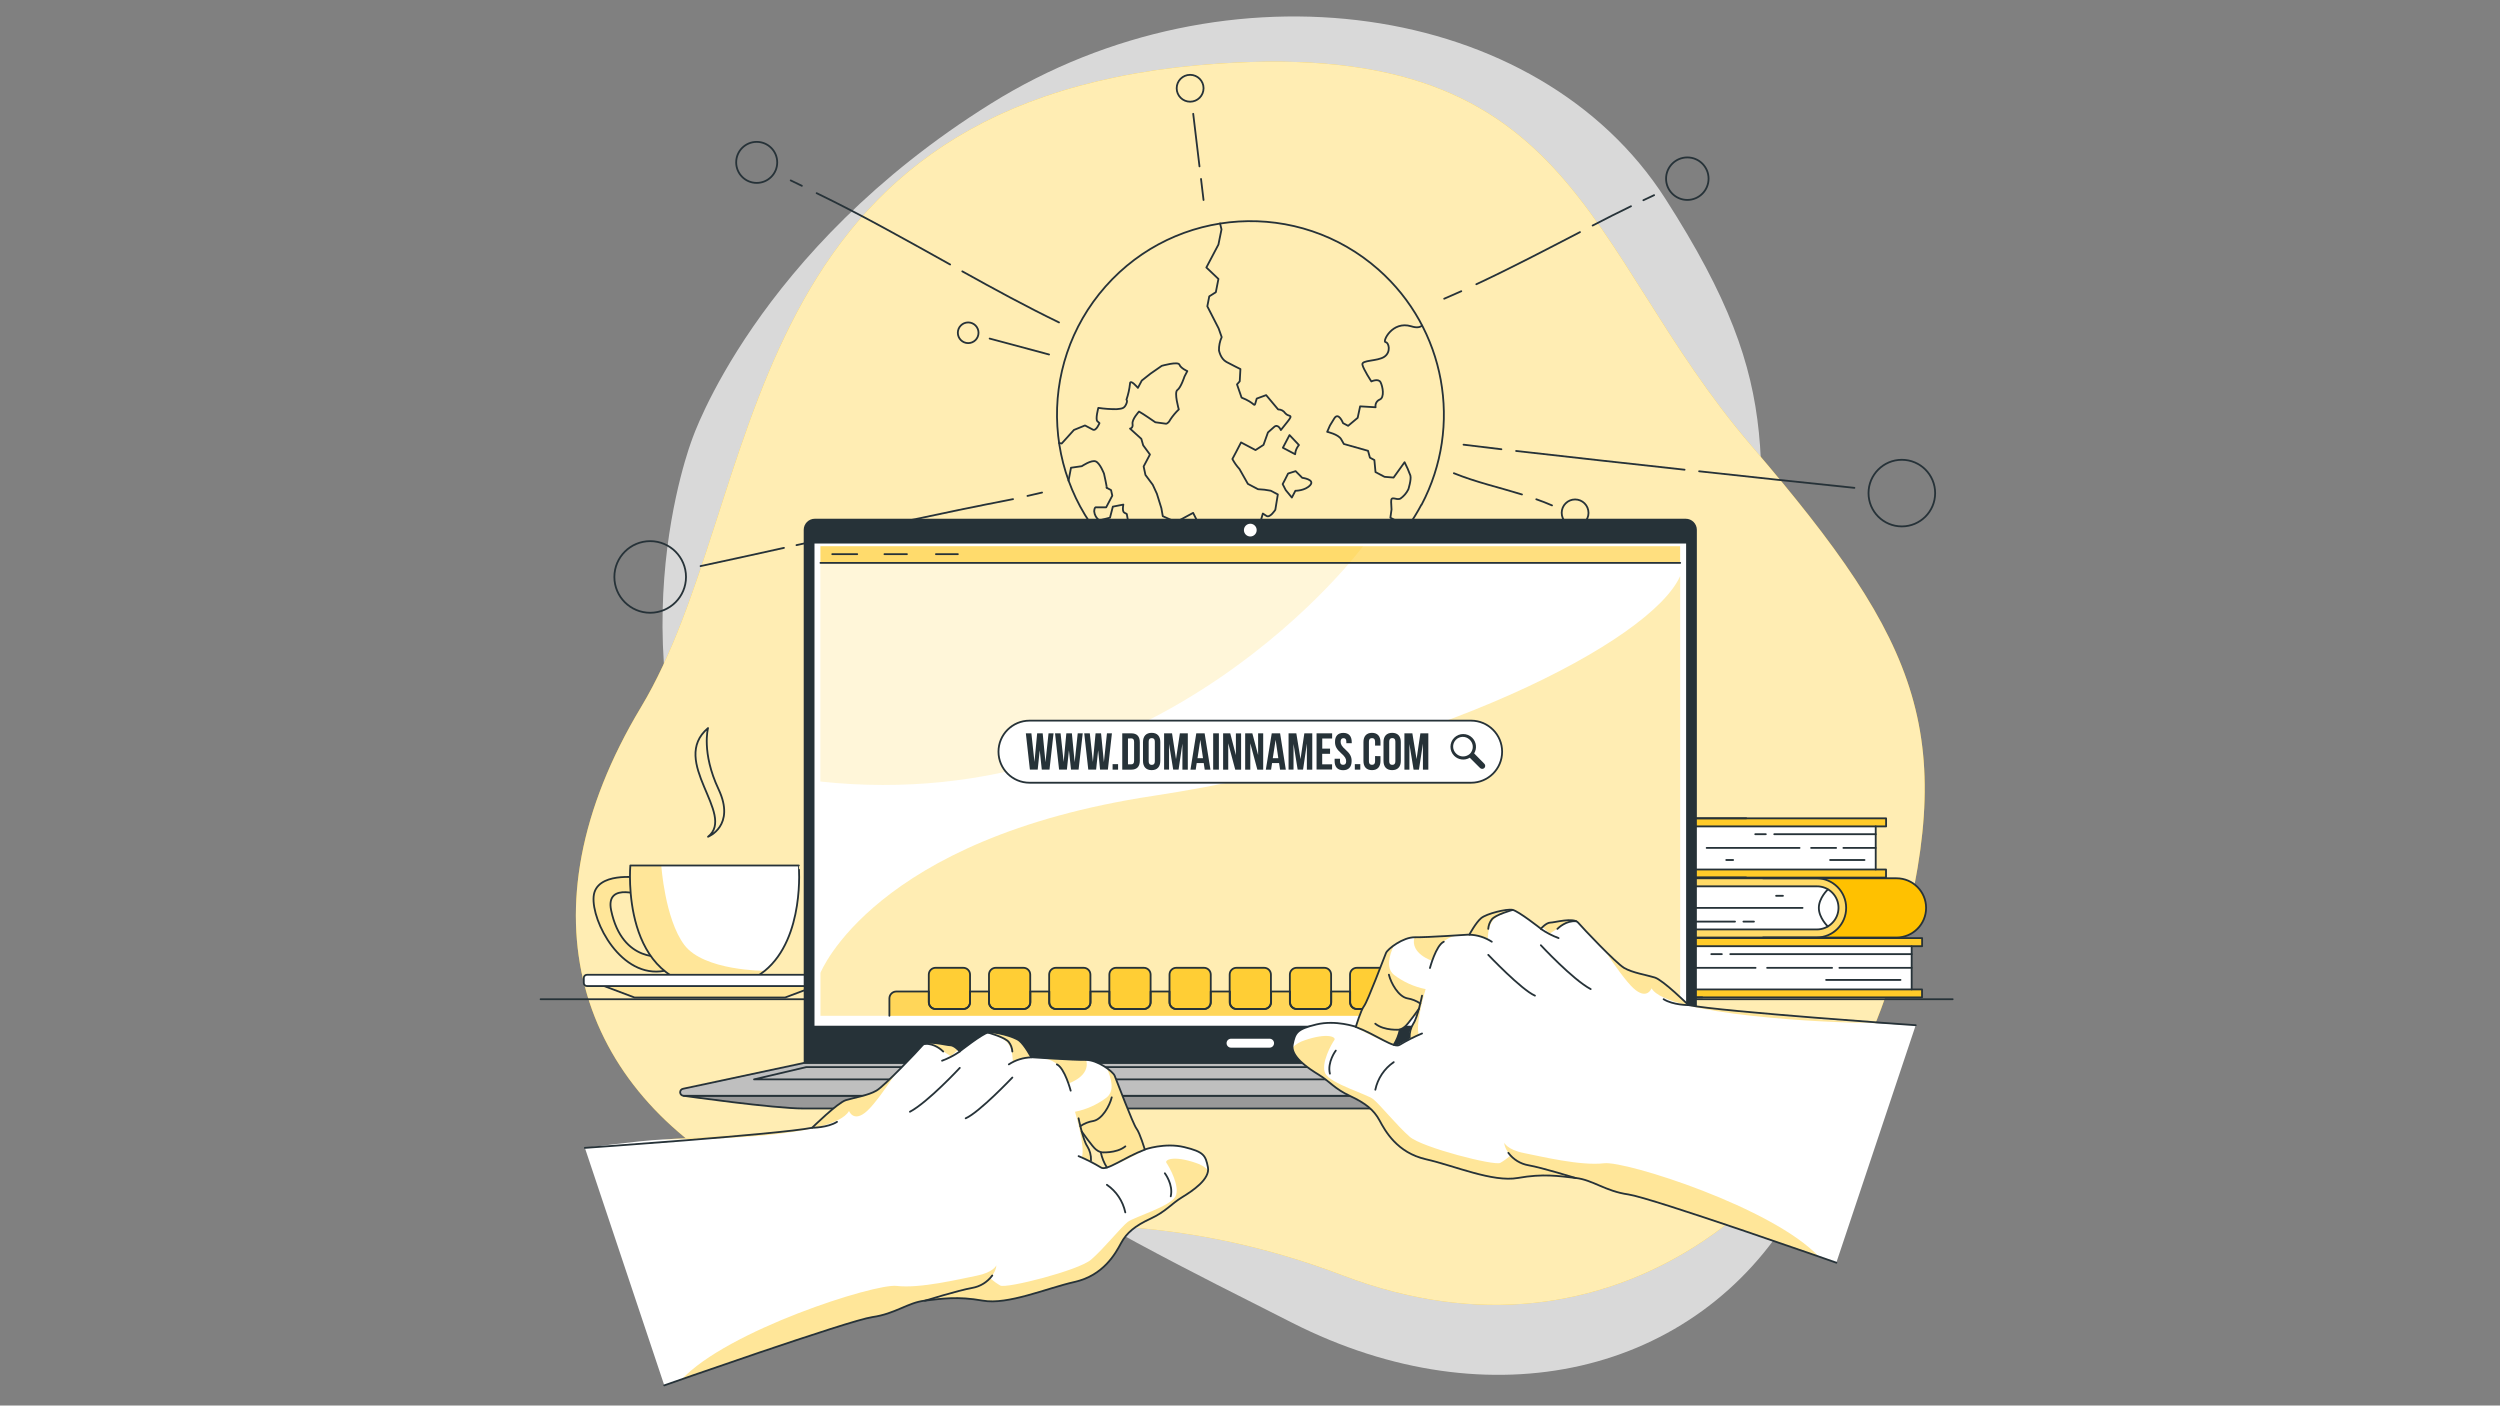 <?xml version="1.0" encoding="utf-8"?>
<!-- Generator: Adobe Illustrator 23.1.0, SVG Export Plug-In . SVG Version: 6.00 Build 0)  -->
<svg version="1.1" id="Layer_1" xmlns="http://www.w3.org/2000/svg" xmlns:xlink="http://www.w3.org/1999/xlink" x="0px" y="0px"
	 viewBox="0 0 1366 768" style="enable-background:new 0 0 1366 768;" xml:space="preserve">
<rect x="0" y="0" width="1366" height="768" fill="#808080" stroke="none"/>
<style type="text/css">
	.st0{opacity:0.7;fill:#FFFFFF;enable-background:new    ;}
	.st1{fill:#FFC100;}
	.st2{fill:none;stroke:#263238;stroke-linecap:round;stroke-linejoin:round;}
	.st3{fill:#FFFFFF;}
	.st4{clip-path:url(#SVGID_2_);}
	.st5{opacity:0.4;fill:#FFC100;enable-background:new    ;}
	.st6{clip-path:url(#SVGID_4_);}
	.st7{clip-path:url(#SVGID_6_);}
	.st8{fill:#FFFFFF;stroke:#263238;stroke-linecap:round;stroke-linejoin:round;}
	.st9{opacity:0.6;fill:#FFC100;enable-background:new    ;}
	.st10{fill:#999999;stroke:#263238;stroke-linecap:round;stroke-linejoin:round;}
	.st11{fill:#263238;}
	.st12{fill:#BFBFBF;stroke:#263238;stroke-miterlimit:10;}
	.st13{opacity:0.15;fill:#FFC100;enable-background:new    ;}
	.st14{opacity:0.3;fill:#FFC100;enable-background:new    ;}
	.st15{opacity:0.5;fill:#FFC100;enable-background:new    ;}
	.st16{opacity:0.7;}
	.st17{fill:none;stroke:#263238;stroke-miterlimit:10;}
	.st18{fill:none;}
</style>
<g id="freepik--background-simple--inject-71">
	<path class="st0" d="M378.11,240.18c0,0-46.71,120.64,18.93,242.11S597.9,667.93,706.12,722.8
		c108.22,54.87,220.6,28.15,273.99-61.73c53.4-89.87-19.84-154.03-19.94-282.19s19.18-162.09-50.26-270.36
		S670.22-23.72,541.47,56.59S378.11,240.18,378.11,240.18z"/>
	<path class="st1" d="M655.14,35.61C862.9,17.18,863.3,134.37,956.95,243.59s113.68,158.77,78.38,284.62
		c-35.3,125.85-154.26,224.7-301.41,168.77s-231.45-2.23-324.28-51.94c-92.82-49.71-127.34-145.62-59.35-258.71
		S398.87,58.43,655.14,35.61z"/>
	<path class="st0" d="M655.14,35.61C862.9,17.18,863.3,134.37,956.95,243.59s113.68,158.77,78.38,284.62
		c-35.3,125.85-154.26,224.7-301.41,168.77s-231.45-2.23-324.28-51.94c-92.82-49.71-127.34-145.62-59.35-258.71
		S398.87,58.43,655.14,35.61z"/>
</g>
<g id="freepik--World--inject-71">
	<path class="st2" d="M776.66,275.75c-2.3,4.35-4.89,8.54-7.76,12.53c-30.78,42.8-88.42,56.32-135.03,31.68
		c-2.33-1.24-4.6-2.55-6.79-3.92c-2.19-1.37-4.31-2.8-6.35-4.27c-2.48-1.81-4.86-3.71-7.14-5.7l0,0c-0.14-0.12-0.28-0.25-0.4-0.39
		l0,0c-43.71-38.68-47.79-105.48-9.1-149.19c38.68-43.71,105.48-47.79,149.19-9.1c36.48,32.29,46.17,85.32,23.46,128.42
		L776.66,275.75z"/>
	<path class="st2" d="M777,177.9c-1.12,1.01-2.97,1.31-5.88,0.4c-10.47-3.23-15.92,8.53-14.07,8.66c1.84,0.13,3.12,5.43-0.65,7.98
		c-3.77,2.55-12.55,1.68-11.98,4.31c0.57,2.63,4.89,9.16,4.89,9.16s3.85-1.81,5.03,0.45c1.17,2.26,2.33,8.38-0.5,9.48
		c-1.64,0.7-2.56,2.44-2.21,4.19l-8.46-0.5l-1.34,6.27l-5.21,4.37l-2.78-1.47c0,0-2.46-6.38-4.81-2.55l-2.35,3.85l-1.51,3.45
		c0,0,6.08,1.36,7.61,4l1.51,2.65l13.2,3.72l1.04,3.75l2.43,1.29l0.62,6.6l4.94,2.58l4.93,0.4l6.02-8.38
		c1.21,2.35,2.27,4.78,3.17,7.27c0.6,2.16-1.11,7.54-1.11,7.54c-0.99,2.01-2.46,3.73-4.29,5.03c-2.4,1.24-5.33-2.06-5.11,1.98
		l0.2,4.02l-0.62,4.47l3.72,1.96l3.5,1.84l2.04,1.68"/>
	<path class="st2" d="M578.64,242.05l1.47,0.28l6.7-7.41l6.03-2.45l4.32,2.28c1.79,0.94,3.59-3.55,3.59-3.55l-1.16-1.06
		c-1.16-1.06,0.54-7.27,0.54-7.27c3.33,0.5,6.69,0.74,10.05,0.7c2.66-0.32,3.92-0.22,5.03-2.46s0.28-2.7,0.28-2.7
		c0.97-2.83,1.62-5.76,1.94-8.73c0-2.9,4.32,2.26,4.32,2.26l2.11-4l4.74-3.75l6.17-4.29c0,0,8.96-2.58,9.67-0.64
		c0.7,1.94,4.31,3.52,4.31,3.52l-1.54,2.93c0,0-1.98,6.1-3.89,7.39c-1.91,1.29,0.77,10.62,0.77,10.62
		c-1.76,1.68-3.32,3.55-4.66,5.58c-1.17,2.25-2.31,2.23-2.31,2.23l-5.85-0.8c0,0-6.7-4.67-8.91-5.85c0,0-3.92,4.21-3.54,6.7
		c0.39,2.5-1.37,2.61-1.37,2.61l6.17,5.61l1.01,3.52l3.69,5.03l-1.19,2.26l-2.25,4.26l0.99,4.64l4,5.38l2.25,4.89l2.45,7.89
		l0.77,4.37l7.2,3.23l3.18-1.68l6.2-3.35l2.93,5.83l1.16,2.93l-5.23,4.61l1.83,3.8l0.6,4.32l-0.52,5.76l-1.06,3.69l4.31,2.26
		l7.64-1.11l-0.27-5.85c2.52-1.49,5.18-2.74,7.94-3.72c3.35-0.92,2.93-0.87,6.94-2.09c4-1.22,2.78-0.9,4.71-1.56s3.8-1.41,3.8-1.41
		l0.15-6.08l3.17-11.02l1.96,1.29c1.94,1.31,4.86-3.35,4.86-3.35l1.37-8.38l-3.87-2.03c-2.3-0.46-4.63-0.74-6.97-0.82l-5.53-2.92
		l-4.61-8.14c-1.51-1.65-2.8-3.48-3.85-5.45l2.13-4.02l2.61-5.03l2.73,1.44l2.51,1.32l2.66,1.41l4.36-2.83l2.43-6.8l3.35-2.98
		c2.19-1.98,3.7,1.68,3.7,1.68l3.59-4.51c3.6-4.49,0.64-2.41-1.21-4.72c-0.86-1.29-2.32-2.06-3.87-2.04l-6.55-7.82l-5.14,1.88
		l-0.72,2.45c-0.74,2.48,0,0-7.56-2.97l-2.5-7.22l1.49-1.68l0.37-6.7c0,0-4.36-2.11-7.64-3.89c-3.28-1.78-4.07-6.33-4.07-6.33
		c-0.05-2.49,0.46-4.96,1.49-7.22l-1.68-4.76l-6.18-12.08l1.06-5.45l3.59-2.26l1.42-7.24l-6.6-6.27l2.6-4.93l1.84-3.5l2.16-4.09
		l1.68-8.29c0,0-0.4-1.52-0.8-3.25"/>
	<path class="st2" d="M613.6,306.07c-0.13-0.16-0.27-0.3-0.44-0.42l0,0l1.81-3.64l-0.74-6.62l-2.46-1.31c0,0,3-2.98,2.81-5.34
		c-0.03-1.42,0.69-2.74,1.89-3.49l-0.8-4.42l-1.34-0.7c-1.34-0.72-0.54-4.42-0.54-4.42l-5.73,1.12l-1.56,6.03l-5.83,1.49
		c-1.59-1.15-2.61-2.94-2.8-4.89c0.12-2.81,1.19-2.25,1.19-2.25h5.34l3.35-6.37l-0.67-3.05l-2.43-1.29"/>
	<path class="st2" d="M604.69,266.45L604.69,266.45c0.27,0.15-1.46-7.62-1.46-7.62s-2.14-5.68-4.49-6.7
		c-2.35-1.02-7.64,2.6-7.64,2.6l-5.91,0.84l-1.34,7.09"/>
	<path class="st2" d="M628.5,311.72l-1.41,4.32c-2.23-1.36-4.35-2.79-6.35-4.27l6.62-6.55l-0.57-7.15c0,0-1.21-2.65,1.12-2.13
		c2,0.52,4.11-0.23,5.33-1.89c1.39-1.54,1.21-2.23,4.76-0.35s3.79,3.15,4.31,4.57c0.52,1.42-6.12,11.61-6.12,11.61l2.35,1.24
		c0,0-1.37,3.18,0.96,3.87L628.5,311.72z"/>
	<path class="st2" d="M707.23,329.38c-12.16,2.85-24.72,3.53-37.11,1.99l1.29-4.66c0,0-1.22-2.03,3.69-1.57s8.65,0.92,8.65,0.92
		l3.9-7.39h6.85l2.25,1.19l1.93,2.81l4.17,4.02C704.35,327.51,705.82,328.41,707.23,329.38z"/>
	<path class="st2" d="M703.81,258.74l4.12-1.31l3.6,3.64c0,0,7.12,0.92,4.36,4.02c-2.76,3.1-8.09,3.07-8.09,3.07l-1.93,3.7
		l-3.35-4.07l-1.68-3.27l1.27-2.4L703.81,258.74z"/>
	<path class="st2" d="M709.74,243.17c-0.84,1.01-1.47,2.19-1.83,3.45l-0.25,1.57l-6.7-3.54l3.64-6.92L709.74,243.17z"/>
	<path class="st2" d="M933.56,97.61c0.01,6.41-5.18,11.62-11.59,11.63c-6.41,0.01-11.62-5.18-11.63-11.59
		c-0.01-6.41,5.18-11.62,11.59-11.63c0.01,0,0.01,0,0.02,0c6.4-0.01,11.6,5.17,11.61,11.58C933.56,97.6,933.56,97.6,933.56,97.61z"
		/>
	<path class="st2" d="M867.96,280.24c-0.01,4.04-3.29,7.31-7.34,7.31c-4.04-0.01-7.31-3.29-7.31-7.34c0.01-4.04,3.28-7.31,7.32-7.31
		c4.04,0,7.32,3.28,7.32,7.32C867.96,280.23,867.96,280.23,867.96,280.24z"/>
	<path class="st2" d="M657.62,48.21c0.01,4.05-3.27,7.35-7.32,7.36c-4.05,0.01-7.35-3.27-7.36-7.32c-0.01-4.05,3.27-7.35,7.32-7.36
		c0.01,0,0.02,0,0.03,0C654.34,40.89,657.62,44.17,657.62,48.21z"/>
	<circle class="st2" cx="1039.16" cy="269.43" r="18.2"/>
	<circle class="st2" cx="413.46" cy="88.73" r="11.21"/>
	<circle class="st2" cx="355.26" cy="315.25" r="19.57"/>
	<circle class="st2" cx="529.01" cy="181.83" r="5.65"/>
	<path class="st2" d="M656.24,97.79c0.45,3.82,0.9,7.66,1.37,11.48"/>
	<path class="st2" d="M651.97,62.19l3.43,28.72"/>
	<path class="st2" d="M798.44,159.12c-3.1,1.39-6.2,2.76-9.33,4.1"/>
	<path class="st2" d="M863.29,126.83c-18.77,9.7-37.46,19.55-56.62,28.48"/>
	<path class="st2" d="M891.17,112.69c-7.02,3.35-13.99,6.97-20.94,10.54"/>
	<path class="st2" d="M903.8,106.64c-1.96,0.9-3.9,1.83-5.85,2.76"/>
	<path class="st2" d="M820.36,245.47c-6.89-0.83-13.78-1.66-20.68-2.5"/>
	<path class="st2" d="M920.45,256.65c-30.68-3.35-61.36-6.76-92.04-10.24"/>
	<path class="st2" d="M1013.24,266.56c-28.29-2.93-56.57-5.94-84.83-9.05"/>
	<path class="st2" d="M831.6,270.18c-12.38-3.85-25.13-6.7-37.2-11.61"/>
	<path class="st2" d="M848.02,276.15c-2.81-1.22-5.67-2.33-8.58-3.35"/>
	<path class="st2" d="M540.75,185l32.45,8.7"/>
	<path class="st2" d="M525.81,148.27c17.39,9.68,34.9,19.22,52.83,27.91"/>
	<path class="st2" d="M446.22,105.55c24.83,12,48.84,25.57,72.92,38.97"/>
	<path class="st2" d="M432.05,98.58c2.04,0.97,4.07,1.96,6.08,2.95"/>
	<path class="st2" d="M561.41,270.97l7.96-1.84"/>
	<path class="st2" d="M435.2,297.86c39.36-8.71,78.75-17.48,118.31-25.13"/>
	<path class="st2" d="M382.8,309.31c15.19-3.25,30.37-6.57,45.54-9.95"/>
</g>
<g id="freepik--Desk--inject-71">
	<line class="st2" x1="295.39" y1="545.97" x2="1066.93" y2="545.97"/>
</g>
<g id="freepik--Coffee--inject-71">
	<path class="st3" d="M348.76,479.52c0,0-23.21-3.35-24.4,10.34c-1.19,13.69,15.08,45.02,38.65,40.6v-7.96
		c0,0-22.92,4.32-29.09-25.13c-3.35-16.29,18.43-7.54,18.43-7.54L348.76,479.52z"/>
	<g>
		<defs>
			<path id="SVGID_1_" d="M348.76,479.52c0,0-23.21-3.35-24.4,10.34c-1.19,13.69,15.08,45.02,38.65,40.6v-7.96
				c0,0-22.92,4.32-29.09-25.13c-3.35-16.29,18.43-7.54,18.43-7.54L348.76,479.52z"/>
		</defs>
		<clipPath id="SVGID_2_">
			<use xlink:href="#SVGID_1_"  style="overflow:visible;"/>
		</clipPath>
		<g class="st4">
			<path class="st5" d="M348.76,479.52c0,0-23.21-3.35-24.4,10.34c-1.19,13.69,15.08,45.02,38.65,40.6v-7.96
				c0,0-22.92,4.32-29.09-25.13c-3.35-16.29,18.43-7.54,18.43-7.54L348.76,479.52z"/>
		</g>
	</g>
	<path class="st2" d="M348.76,479.52c0,0-23.21-3.35-24.4,10.34c-1.19,13.69,15.08,45.02,38.65,40.6v-7.96
		c0,0-22.92,4.32-29.09-25.13c-3.35-16.29,18.43-7.54,18.43-7.54L348.76,479.52z"/>
	<path class="st3" d="M417.87,530.46L417.87,530.46c-6.6,5.4-15.48,8.91-27.44,8.91c-51.94,0-46.01-66.47-46.01-66.47h92.04
		C436.45,472.9,439.94,512.33,417.87,530.46z"/>
	<g>
		<defs>
			<path id="SVGID_3_" d="M417.87,530.46L417.87,530.46c-6.6,5.4-15.48,8.91-27.44,8.91c-51.94,0-46.01-66.47-46.01-66.47h92.04
				C436.45,472.9,439.94,512.33,417.87,530.46z"/>
		</defs>
		<clipPath id="SVGID_4_">
			<use xlink:href="#SVGID_3_"  style="overflow:visible;"/>
		</clipPath>
		<g class="st6">
			<path class="st5" d="M417.87,530.46L417.87,530.46c-6.6,5.4-15.48,8.91-27.44,8.91c-51.94,0-46.01-66.47-46.01-66.47h16.91
				c0,0,1.96,29.22,12.58,43.4C384.53,530.47,417.6,530.46,417.87,530.46z"/>
		</g>
	</g>
	<path class="st2" d="M417.87,530.46L417.87,530.46c-6.6,5.4-15.48,8.91-27.44,8.91c-51.94,0-46.01-66.47-46.01-66.47h92.04
		C436.45,472.9,439.94,512.33,417.87,530.46z"/>
	<polygon class="st3" points="429.03,545.03 346.68,545.03 326.37,537.38 449.35,537.38 	"/>
	<g>
		<defs>
			<polygon id="SVGID_5_" points="429.03,545.03 346.68,545.03 326.37,537.38 449.35,537.38 			"/>
		</defs>
		<clipPath id="SVGID_6_">
			<use xlink:href="#SVGID_5_"  style="overflow:visible;"/>
		</clipPath>
		<g class="st7">
			<polygon class="st5" points="429.03,545.03 346.68,545.03 326.37,537.38 449.35,537.38 			"/>
		</g>
	</g>
	<polygon class="st2" points="429.03,545.03 346.68,545.03 326.37,537.38 449.35,537.38 	"/>
	<path class="st8" d="M320.71,532.62h134.31c0.95,0,1.73,0.77,1.73,1.73v2.71c0,0.95-0.77,1.73-1.73,1.73H320.71
		c-0.95,0-1.73-0.77-1.73-1.73v-2.71C318.98,533.39,319.76,532.62,320.71,532.62z"/>
	<path class="st2" d="M386.87,397.82c-21.4,18.1,15.5,47.2,0,59.38c0,0,15.18-5.9,5.75-25.95
		C383.19,411.19,386.87,397.82,386.87,397.82z"/>
</g>
<g id="freepik--Books--inject-71">
	<path class="st3" d="M1030.57,451.54v-4.42H793.84c-8.94,0-16.19,7.25-16.19,16.19c0,8.94,7.25,16.19,16.19,16.19h236.73v-4.41
		h-5.6v-23.54H1030.57z"/>
	<path class="st9" d="M924.73,451.54h105.84v-4.42H793.84c-8.94,0-16.19,7.25-16.19,16.19c0,8.94,7.25,16.19,16.19,16.19h236.73
		v-4.41H924.73c-6.48,0-11.73-5.25-11.73-11.73s5.25-11.73,11.73-11.73V451.54z"/>
	<path class="st9" d="M916.4,454.99c-2.24,2.21-3.48,5.23-3.45,8.38c0,6.48,5.25,11.73,11.73,11.73h105.84v4.41H924.89
		c-8.94,0-16.19-7.25-16.19-16.19s7.25-16.19,16.19-16.19h105.67v4.42H924.73C921.6,451.54,918.6,452.77,916.4,454.99z"/>
	<path class="st2" d="M916.4,454.99c-2.24,2.21-3.48,5.23-3.45,8.38c0,6.48,5.25,11.73,11.73,11.73h105.84v4.41H924.89
		c-8.94,0-16.19-7.25-16.19-16.19s7.25-16.19,16.19-16.19h105.67v4.42H924.73C921.6,451.54,918.6,452.77,916.4,454.99z"/>
	<line class="st2" x1="1024.89" y1="451.54" x2="1024.89" y2="475.08"/>
	<line class="st2" x1="1024.89" y1="455.81" x2="969.45" y2="455.81"/>
	<line class="st2" x1="964.84" y1="455.81" x2="959.07" y2="455.81"/>
	<line class="st2" x1="932.53" y1="463.3" x2="983.27" y2="463.3"/>
	<line class="st2" x1="989.6" y1="463.3" x2="1003.24" y2="463.3"/>
	<line class="st2" x1="1007.23" y1="463.3" x2="1024.89" y2="463.3"/>
	<line class="st2" x1="1018.77" y1="469.9" x2="999.97" y2="469.9"/>
	<line class="st2" x1="946.98" y1="469.9" x2="943.22" y2="469.9"/>
	<path class="st2" d="M918.73,453.18c0,0,4.89,4.67,4.89,10.05c0,5.38-4.89,10.14-4.89,10.14"/>
	<path class="st2" d="M954.11,479.49H793.84c-8.94,0-16.19-7.25-16.19-16.19c0-8.94,7.25-16.19,16.19-16.19h160.28"/>
	<path class="st3" d="M799.48,507.85v4.41h236.75c8.94,0,16.19-7.25,16.19-16.19c0-8.94-7.25-16.19-16.19-16.19H799.48v4.41h5.7
		v23.56H799.48z"/>
	<path class="st9" d="M992.72,507.85H799.48v4.41h236.75c8.94,0,16.19-7.25,16.19-16.19c0-8.94-7.25-16.19-16.19-16.19H799.48v4.41
		h193.24c6.51,0,11.78,5.27,11.78,11.78C1004.5,502.58,999.22,507.85,992.72,507.85z"/>
	<path class="st1" d="M1036.23,479.89h-43.68c8.94,0,16.19,7.25,16.19,16.19c0,8.94-7.25,16.19-16.19,16.19h43.68
		c8.94,0,16.19-7.25,16.19-16.19C1052.42,487.14,1045.17,479.89,1036.23,479.89z"/>
	<path class="st2" d="M1001.04,504.4c4.63-4.53,4.7-11.96,0.17-16.59c-2.25-2.29-5.34-3.57-8.55-3.52H799.48v-4.41h193.07
		c8.94,0,16.19,7.25,16.19,16.19c0,8.94-7.25,16.19-16.19,16.19H799.48v-4.41h193.24C995.84,507.86,998.84,506.62,1001.04,504.4z"/>
	<line class="st2" x1="805.18" y1="507.85" x2="805.18" y2="484.3"/>
	<line class="st2" x1="805.18" y1="503.56" x2="948" y2="503.56"/>
	<line class="st2" x1="952.61" y1="503.56" x2="958.35" y2="503.56"/>
	<line class="st2" x1="984.91" y1="496.07" x2="912.33" y2="496.07"/>
	<line class="st2" x1="905.98" y1="496.07" x2="892.36" y2="496.07"/>
	<line class="st2" x1="888.37" y1="496.07" x2="805.18" y2="496.07"/>
	<line class="st2" x1="811.29" y1="489.47" x2="895.62" y2="489.47"/>
	<line class="st2" x1="970.47" y1="489.47" x2="974.2" y2="489.47"/>
	<path class="st2" d="M998.72,506.21c0,0-4.91-4.69-4.91-10.14c0-5.45,4.91-10.05,4.91-10.05"/>
	<path class="st2" d="M963.31,479.89h72.92c8.94,0,16.19,7.25,16.19,16.19c0,8.94-7.25,16.19-16.19,16.19h-72.92"/>
	<path class="st3" d="M1050.24,517.07v-4.42H769.81c-8.94,0.29-15.96,7.77-15.67,16.71c0.27,8.54,7.13,15.4,15.67,15.67h280.43
		v-4.42h-5.7v-23.46L1050.24,517.07z"/>
	<path class="st9" d="M900.68,517.07h149.55v-4.42H769.81c-8.94,0.29-15.96,7.77-15.67,16.71c0.27,8.54,7.13,15.4,15.67,15.67
		h280.43v-4.42H900.68c-6.48,0-11.73-5.25-11.73-11.73s5.25-11.73,11.73-11.73V517.07z"/>
	<path class="st9" d="M892.37,520.52c-2.24,2.21-3.48,5.23-3.45,8.38c0,6.48,5.25,11.73,11.73,11.73h149.55v4.34H900.87
		c-8.94-0.29-15.96-7.77-15.67-16.72c0.27-8.54,7.13-15.4,15.67-15.67h149.37V517H900.68C897.55,517.01,894.55,518.27,892.37,520.52
		z"/>
	<path class="st2" d="M892.37,520.52c-2.24,2.21-3.48,5.23-3.45,8.38c0,6.48,5.25,11.73,11.73,11.73h149.55v4.34H900.87
		c-8.94-0.29-15.96-7.77-15.67-16.72c0.27-8.54,7.13-15.4,15.67-15.67h149.37V517H900.68C897.55,517.01,894.55,518.27,892.37,520.52
		z"/>
	<line class="st2" x1="1044.54" y1="517.07" x2="1044.54" y2="540.61"/>
	<line class="st2" x1="1044.54" y1="521.34" x2="945.42" y2="521.34"/>
	<line class="st2" x1="940.81" y1="521.34" x2="935.05" y2="521.34"/>
	<line class="st2" x1="908.49" y1="528.83" x2="959.24" y2="528.83"/>
	<line class="st2" x1="965.57" y1="528.83" x2="1001.04" y2="528.83"/>
	<line class="st2" x1="1005.05" y1="528.83" x2="1044.54" y2="528.83"/>
	<line class="st2" x1="1038.43" y1="535.43" x2="997.79" y2="535.43"/>
	<line class="st2" x1="922.95" y1="535.43" x2="919.2" y2="535.43"/>
	<path class="st2" d="M894.7,518.71c0,0,4.89,4.67,4.89,10.05c0,5.38-4.89,10.14-4.89,10.14"/>
	<path class="st2" d="M930.09,544.97H769.81c-8.94,0.29-16.43-6.73-16.72-15.67c-0.29-8.94,6.73-16.43,15.67-16.72
		c0.35-0.01,0.7-0.01,1.04,0h160.28"/>
</g>
<g id="freepik--Device--inject-71">
	<path class="st10" d="M927.19,605.69H439.15c-16.49,0-65.55-6.95-65.55-6.95h619.13C992.73,598.73,943.68,605.69,927.19,605.69z"/>
	<path class="st11" d="M445.25,283.44h475.84c3.35,0,6.07,2.72,6.07,6.07v291.32l0,0H439.15l0,0V289.49
		c0.01-3.35,2.73-6.06,6.08-6.05C445.24,283.44,445.24,283.44,445.25,283.44z"/>
	<path class="st12" d="M992.73,598.73H373.6c-1.06,0.03-1.95-0.82-1.97-1.88c-0.02-0.95,0.64-1.77,1.57-1.94l65.95-14.09h488.04
		l65.95,14.09c1.05,0.2,1.74,1.2,1.54,2.25C994.5,598.09,993.68,598.76,992.73,598.73z"/>
	<rect x="444.54" y="296.47" class="st8" width="477.25" height="264.48"/>
	<path class="st3" d="M693.71,572.44h-21.08c-1.34,0-2.43-1.09-2.43-2.43l0,0l0,0c-0.01-1.34,1.07-2.44,2.41-2.45
		c0.01,0,0.01,0,0.02,0h21.08c1.34,0,2.43,1.09,2.43,2.43c0,0.01,0,0.01,0,0.02l0,0C696.14,571.36,695.05,572.44,693.71,572.44
		L693.71,572.44z"/>
	<path class="st3" d="M686.65,289.64c0.01,1.92-1.54,3.49-3.47,3.5c-1.92,0.01-3.49-1.54-3.5-3.47c-0.01-1.92,1.54-3.49,3.47-3.5
		c0.01,0,0.01,0,0.02,0C685.09,286.17,686.65,287.72,686.65,289.64z"/>
	<polygon class="st2" points="954.33,589.77 412.01,589.77 440.49,583.07 925.85,583.07 	"/>
	<path class="st13" d="M744.79,298.45c0,0-109.78,148.8-296.56,128.58V298.45H744.79z"/>
	<path class="st14" d="M448.3,531.56c0,0,29-73.47,181.69-96.68c152.69-23.21,272.15-84.34,288.05-120.13v240.27H448.3V531.56z"/>
	<rect x="448.3" y="298.45" class="st15" width="469.73" height="9.11"/>
	<line class="st2" x1="448.3" y1="307.56" x2="918.04" y2="307.56"/>
	<line class="st2" x1="454.75" y1="302.79" x2="468.37" y2="302.79"/>
	<line class="st2" x1="483.27" y1="302.79" x2="495.53" y2="302.79"/>
	<line class="st2" x1="511.41" y1="302.79" x2="523.36" y2="302.79"/>
	<g class="st16">
		<path class="st1" d="M511.21,528.8h15.1c2.05,0,3.72,1.67,3.72,3.72v15.1c0,2.05-1.67,3.72-3.72,3.72h-15.1
			c-2.05,0-3.72-1.67-3.72-3.72v-15.1C507.49,530.46,509.16,528.8,511.21,528.8z"/>
		<path class="st1" d="M544.1,528.8h15.1c2.05,0,3.72,1.67,3.72,3.72v15.1c0,2.05-1.67,3.72-3.72,3.72h-15.1
			c-2.05,0-3.72-1.67-3.72-3.72v-15.1C540.38,530.46,542.05,528.8,544.1,528.8z"/>
		<path class="st1" d="M576.98,528.8h15.1c2.05,0,3.72,1.67,3.72,3.72v15.1c0,2.05-1.67,3.72-3.72,3.72h-15.1
			c-2.05,0-3.72-1.67-3.72-3.72v-15.1C573.26,530.46,574.92,528.8,576.98,528.8z"/>
		<path class="st1" d="M609.87,528.8h15.1c2.05,0,3.72,1.67,3.72,3.72v15.1c0,2.05-1.67,3.72-3.72,3.72h-15.1
			c-2.05,0-3.72-1.67-3.72-3.72v-15.1C606.15,530.46,607.81,528.8,609.87,528.8z"/>
		<path class="st1" d="M642.74,528.8h15.1c2.05,0,3.72,1.67,3.72,3.72v15.1c0,2.05-1.67,3.72-3.72,3.72h-15.1
			c-2.05,0-3.72-1.67-3.72-3.72v-15.1C639.02,530.46,640.69,528.8,642.74,528.8z"/>
		<path class="st1" d="M675.61,528.8h15.1c2.05,0,3.72,1.67,3.72,3.72v15.1c0,2.05-1.67,3.72-3.72,3.72h-15.1
			c-2.05,0-3.72-1.67-3.72-3.72v-15.1C671.89,530.46,673.56,528.8,675.61,528.8z"/>
		<path class="st1" d="M708.5,528.8h15.1c2.05,0,3.72,1.67,3.72,3.72v15.1c0,2.05-1.67,3.72-3.72,3.72h-15.1
			c-2.05,0-3.72-1.67-3.72-3.72v-15.1C704.78,530.46,706.45,528.8,708.5,528.8z"/>
		<path class="st1" d="M741.38,528.8h15.1c2.05,0,3.72,1.67,3.72,3.72v15.1c0,2.05-1.67,3.72-3.72,3.72h-15.1
			c-2.05,0-3.72-1.67-3.72-3.72v-15.1C737.66,530.46,739.32,528.8,741.38,528.8z"/>
		<path class="st1" d="M774.27,528.8h15.1c2.05,0,3.72,1.67,3.72,3.72v15.1c0,2.05-1.67,3.72-3.72,3.72h-15.1
			c-2.05,0-3.72-1.67-3.72-3.72v-15.1C770.55,530.46,772.21,528.8,774.27,528.8z"/>
		<path class="st1" d="M807.14,528.8h15.1c2.05,0,3.72,1.67,3.72,3.72v15.1c0,2.05-1.67,3.72-3.72,3.72h-15.1
			c-2.05,0-3.72-1.67-3.72-3.72v-15.1C803.42,530.46,805.09,528.8,807.14,528.8z"/>
		<path class="st1" d="M840.01,528.8h15.1c2.05,0,3.72,1.67,3.72,3.72v15.1c0,2.05-1.67,3.72-3.72,3.72h-15.1
			c-2.05,0-3.72-1.67-3.72-3.72v-15.1C836.29,530.46,837.96,528.8,840.01,528.8z"/>
	</g>
	<path class="st15" d="M880.36,555.02v-9.47c0-2.09-1.7-3.79-3.79-3.79c0,0,0,0,0,0h-17.73v5.85c-0.01,2.05-1.67,3.71-3.72,3.72
		h-15.08c-2.05-0.01-3.71-1.67-3.72-3.72v-5.85h-10.34v5.85c-0.01,2.06-1.69,3.73-3.75,3.72h0h-15.08
		c-2.05-0.01-3.71-1.67-3.72-3.72v-5.85h-10.35v5.85c-0.01,2.05-1.67,3.71-3.72,3.72h-15.08c-2.05-0.01-3.7-1.67-3.7-3.72v-5.85
		h-10.34v5.85c0,2.05-1.66,3.71-3.7,3.72h-15.08c-2.05-0.01-3.71-1.67-3.72-3.72v-5.85H727.4v5.85c-0.01,2.05-1.67,3.71-3.72,3.72
		H708.6c-2.05-0.01-3.71-1.67-3.72-3.72v-5.85h-10.34v5.85c-0.01,2.05-1.67,3.71-3.72,3.72h-15.08c-2.05-0.01-3.71-1.67-3.72-3.72
		v-5.85h-10.47v5.85c-0.01,2.05-1.67,3.71-3.72,3.72h-15.08c-2.05-0.01-3.71-1.67-3.72-3.72v-5.85H628.7v5.85
		c-0.01,2.05-1.67,3.71-3.72,3.72H609.9c-2.05-0.01-3.7-1.67-3.7-3.72v-5.85h-10.35v5.85c0,2.05-1.66,3.71-3.7,3.72h-15.08
		c-2.05-0.01-3.71-1.67-3.72-3.72v-5.85H563v5.85c-0.01,2.06-1.69,3.73-3.75,3.72c-0.02,0-0.05,0-0.07,0H544.1
		c-2.05-0.01-3.71-1.67-3.72-3.72v-5.85h-10.34v5.85c-0.01,2.05-1.67,3.71-3.72,3.72h-15.08c-2.05-0.01-3.71-1.67-3.72-3.72v-5.85
		h-17.76c-2.09,0-3.79,1.7-3.79,3.79l0,0v9.47"/>
	<path class="st2" d="M880.36,555.02v-9.47c0-2.09-1.7-3.79-3.79-3.79c0,0,0,0,0,0h-17.73v5.85c-0.01,2.05-1.67,3.71-3.72,3.72
		h-15.08c-2.05-0.01-3.71-1.67-3.72-3.72v-5.85h-10.34v5.85c-0.01,2.06-1.69,3.73-3.75,3.72h0h-15.08
		c-2.05-0.01-3.71-1.67-3.72-3.72v-5.85h-10.35v5.85c-0.01,2.05-1.67,3.71-3.72,3.72h-15.08c-2.05-0.01-3.7-1.67-3.7-3.72v-5.85
		h-10.34v5.85c0,2.05-1.66,3.71-3.7,3.72h-15.08c-2.05-0.01-3.71-1.67-3.72-3.72v-5.85H727.4v5.85c-0.01,2.05-1.67,3.71-3.72,3.72
		H708.6c-2.05-0.01-3.71-1.67-3.72-3.72v-5.85h-10.34v5.85c-0.01,2.05-1.67,3.71-3.72,3.72h-15.08c-2.05-0.01-3.71-1.67-3.72-3.72
		v-5.85h-10.47v5.85c-0.01,2.05-1.67,3.71-3.72,3.72h-15.08c-2.05-0.01-3.71-1.67-3.72-3.72v-5.85H628.7v5.85
		c-0.01,2.05-1.67,3.71-3.72,3.72H609.9c-2.05-0.01-3.7-1.67-3.7-3.72v-5.85h-10.35v5.85c0,2.05-1.66,3.71-3.7,3.72h-15.08
		c-2.05-0.01-3.71-1.67-3.72-3.72v-5.85H563v5.85c-0.01,2.06-1.69,3.73-3.75,3.72c-0.02,0-0.05,0-0.07,0H544.1
		c-2.05-0.01-3.71-1.67-3.72-3.72v-5.85h-10.34v5.85c-0.01,2.05-1.67,3.71-3.72,3.72h-15.08c-2.05-0.01-3.71-1.67-3.72-3.72v-5.85
		h-17.76c-2.09,0-3.79,1.7-3.79,3.79l0,0v9.47"/>
	<path class="st17" d="M511.21,528.8h15.1c2.05,0,3.72,1.67,3.72,3.72v15.1c0,2.05-1.67,3.72-3.72,3.72h-15.1
		c-2.05,0-3.72-1.67-3.72-3.72v-15.1C507.49,530.46,509.16,528.8,511.21,528.8z"/>
	<path class="st17" d="M544.1,528.8h15.1c2.05,0,3.72,1.67,3.72,3.72v15.1c0,2.05-1.67,3.72-3.72,3.72h-15.1
		c-2.05,0-3.72-1.67-3.72-3.72v-15.1C540.38,530.46,542.05,528.8,544.1,528.8z"/>
	<path class="st17" d="M576.98,528.8h15.1c2.05,0,3.72,1.67,3.72,3.72v15.1c0,2.05-1.67,3.72-3.72,3.72h-15.1
		c-2.05,0-3.72-1.67-3.72-3.72v-15.1C573.26,530.46,574.92,528.8,576.98,528.8z"/>
	<path class="st17" d="M609.87,528.8h15.1c2.05,0,3.72,1.67,3.72,3.72v15.1c0,2.05-1.67,3.72-3.72,3.72h-15.1
		c-2.05,0-3.72-1.67-3.72-3.72v-15.1C606.15,530.46,607.81,528.8,609.87,528.8z"/>
	<path class="st17" d="M642.74,528.8h15.1c2.05,0,3.72,1.67,3.72,3.72v15.1c0,2.05-1.67,3.72-3.72,3.72h-15.1
		c-2.05,0-3.72-1.67-3.72-3.72v-15.1C639.02,530.46,640.69,528.8,642.74,528.8z"/>
	<path class="st17" d="M675.61,528.8h15.1c2.05,0,3.72,1.67,3.72,3.72v15.1c0,2.05-1.67,3.72-3.72,3.72h-15.1
		c-2.05,0-3.72-1.67-3.72-3.72v-15.1C671.89,530.46,673.56,528.8,675.61,528.8z"/>
	<path class="st17" d="M708.5,528.8h15.1c2.05,0,3.72,1.67,3.72,3.72v15.1c0,2.05-1.67,3.72-3.72,3.72h-15.1
		c-2.05,0-3.72-1.67-3.72-3.72v-15.1C704.78,530.46,706.45,528.8,708.5,528.8z"/>
	<path class="st17" d="M741.38,528.8h15.1c2.05,0,3.72,1.67,3.72,3.72v15.1c0,2.05-1.67,3.72-3.72,3.72h-15.1
		c-2.05,0-3.72-1.67-3.72-3.72v-15.1C737.66,530.46,739.32,528.8,741.38,528.8z"/>
	<path class="st17" d="M774.27,528.8h15.1c2.05,0,3.72,1.67,3.72,3.72v15.1c0,2.05-1.67,3.72-3.72,3.72h-15.1
		c-2.05,0-3.72-1.67-3.72-3.72v-15.1C770.55,530.46,772.21,528.8,774.27,528.8z"/>
	<path class="st17" d="M807.14,528.8h15.1c2.05,0,3.72,1.67,3.72,3.72v15.1c0,2.05-1.67,3.72-3.72,3.72h-15.1
		c-2.05,0-3.72-1.67-3.72-3.72v-15.1C803.42,530.46,805.09,528.8,807.14,528.8z"/>
	<path class="st17" d="M840.01,528.8h15.1c2.05,0,3.72,1.67,3.72,3.72v15.1c0,2.05-1.67,3.72-3.72,3.72h-15.1
		c-2.05,0-3.72-1.67-3.72-3.72v-15.1C836.29,530.46,837.96,528.8,840.01,528.8z"/>
	<path class="st3" d="M803.81,427.68H562.53c-9.36,0-16.96-7.59-16.96-16.96l0,0c0.01-9.36,7.6-16.95,16.96-16.96h241.27
		c9.36,0.01,16.95,7.6,16.96,16.96l0,0C820.76,420.09,813.17,427.68,803.81,427.68z"/>
	<path class="st2" d="M803.81,427.68H562.53c-9.36,0-16.96-7.59-16.96-16.96l0,0c0.01-9.36,7.6-16.95,16.96-16.96h241.27
		c9.36,0.01,16.95,7.6,16.96,16.96l0,0C820.76,420.09,813.17,427.68,803.81,427.68z"/>
	<path class="st11" d="M568.11,409.95L568.11,409.95l-1.11,10.57h-4.27l-2.21-19.84h3.03l1.68,15.65l0,0l1.47-15.65h3.02l1.52,15.77
		l0,0l1.68-15.77h2.73l-2.21,19.84h-4.21L568.11,409.95z"/>
	<path class="st11" d="M584.06,409.95L584.06,409.95l-1.11,10.57h-4.27l-2.21-19.84h3.03l1.68,15.65l0,0l1.47-15.65h3.02l1.52,15.77
		l0,0l1.68-15.77h2.73l-2.26,19.84h-4.14L584.06,409.95z"/>
	<path class="st11" d="M600.03,409.95L600.03,409.95l-1.11,10.57h-4.29l-2.21-19.84h3.05l1.68,15.65l0,0l1.47-15.65h3l1.54,15.77
		l0,0l1.68-15.77h2.71l-2.21,19.84h-4.27L600.03,409.95z"/>
	<path class="st11" d="M610.92,417.53v3h-3v-3H610.92z"/>
	<path class="st11" d="M613.2,400.69h4.93c3.12,0,4.66,1.68,4.66,4.91v10.05c0,3.17-1.54,4.89-4.66,4.89h-4.93V400.69z
		 M616.32,403.52v14.11h1.76c0.99,0,1.59-0.5,1.59-1.93v-10.32c0-1.42-0.6-1.93-1.59-1.93L616.32,403.52z"/>
	<path class="st11" d="M624.53,405.45c0-3.17,1.68-5.03,4.74-5.03s4.72,1.83,4.72,5.03v10.32c0,3.18-1.68,5.03-4.72,5.03
		c-3.05,0-4.74-1.81-4.74-5.03V405.45z M627.64,415.97c0,1.42,0.62,1.96,1.68,1.96c1.06,0,1.68-0.54,1.68-1.96v-10.72
		c0-1.41-0.62-1.94-1.68-1.94c-1.06,0-1.68,0.54-1.68,1.94V415.97z"/>
	<path class="st11" d="M642.57,414.78L642.57,414.78l2.11-14.09h4.34v19.84h-2.95V406.3l0,0l-2.09,14.22h-2.95l-2.26-14.02l0,0
		v14.02h-2.71v-19.84h4.34L642.57,414.78z"/>
	<path class="st11" d="M661.39,420.53h-3.13l-0.54-3.6h-3.84l-0.54,3.6h-2.87l3.18-19.84h4.56L661.39,420.53z M654.32,414.28h3
		l-1.47-10.05l0,0L654.32,414.28z"/>
	<path class="st11" d="M662.88,400.69H666v19.84h-3.12V400.69z"/>
	<path class="st11" d="M671.11,406.15L671.11,406.15v14.38h-2.8v-19.84h3.9l3.08,11.91l0,0v-11.88h2.85v19.84h-3.2L671.11,406.15z"
		/>
	<path class="st11" d="M683.17,406.15L683.17,406.15v14.38h-2.81v-19.84h3.92l3.15,11.88l0,0v-11.88h2.78v19.84h-3.2L683.17,406.15z
		"/>
	<path class="st11" d="M702.57,420.53h-3.15l-0.54-3.6h-3.82l-0.54,3.6h-2.87l3.23-19.84h4.57L702.57,420.53z M695.45,414.28h3.02
		l-1.47-10.05l0,0L695.45,414.28z"/>
	<path class="st11" d="M710.6,414.78L710.6,414.78l2.09-14.09h4.34v19.84h-2.95V406.3l0,0l-2.09,14.22h-2.95l-2.26-14.02l0,0v14.02
		h-2.71v-19.84h4.24L710.6,414.78z"/>
	<path class="st11" d="M722.48,409.05h4.26v2.83h-4.29v5.75h5.4v2.83h-8.48v-19.77h8.51v2.83h-5.4V409.05z"/>
	<path class="st11" d="M734,400.45c3.03,0,4.59,1.83,4.59,5.03v0.62h-2.95v-0.82c0-1.41-0.57-1.94-1.56-1.94
		c-0.99,0-1.56,0.54-1.56,1.94s0.62,2.53,2.66,4.31c2.6,2.31,3.35,3.95,3.35,6.22c0,3.18-1.57,5.03-4.64,5.03
		c-3.07,0-4.66-1.81-4.66-5.03v-1.22h2.95v1.37c0,1.42,0.64,1.93,1.68,1.93c1.04,0,1.68-0.5,1.68-1.93c0-1.42-0.62-2.53-2.66-4.31
		c-2.61-2.3-3.43-3.95-3.43-6.22C729.4,402.28,730.97,400.45,734,400.45z"/>
	<path class="st11" d="M743.27,417.53v3h-3v-3H743.27z"/>
	<path class="st11" d="M754.29,413.14v2.63c0,3.18-1.58,5.03-4.64,5.03c-3.07,0-4.66-1.81-4.66-5.03v-10.32
		c0-3.17,1.68-5.03,4.66-5.03c2.98,0,4.64,1.83,4.64,5.03v1.93h-2.95v-2.13c0-1.41-0.62-1.94-1.68-1.94c-1.06,0-1.68,0.54-1.68,1.94
		v10.71c0,1.42,0.64,1.93,1.68,1.93c1.04,0,1.68-0.5,1.68-1.93v-2.83L754.29,413.14z"/>
	<path class="st11" d="M755.95,405.45c0-3.17,1.68-5.03,4.72-5.03c3.05,0,4.74,1.83,4.74,5.03v10.32c0,3.18-1.68,5.03-4.74,5.03
		c-3.07,0-4.72-1.81-4.72-5.03V405.45z M759.07,415.95c0,1.42,0.62,1.96,1.68,1.96c1.06,0,1.68-0.54,1.68-1.96v-10.72
		c0-1.41-0.64-1.94-1.68-1.94s-1.68,0.54-1.68,1.94V415.95z"/>
	<path class="st11" d="M774.01,414.78L774.01,414.78l2.09-14.09h4.34v19.84h-2.95V406.3l0,0l-2.18,14.23h-2.93l-2.28-14.02l0,0
		v14.02h-2.73v-19.84h4.34L774.01,414.78z"/>
	<path class="st18" d="M803.97,410.74c1.23-2.07,0.9-4.71-0.8-6.42c-2.15-1.98-5.5-1.85-7.48,0.3c-1.87,2.02-1.87,5.14-0.01,7.17
		c1.73,1.68,4.36,2.01,6.45,0.8c0.39-0.21,0.75-0.47,1.06-0.79C803.5,411.5,803.77,411.14,803.97,410.74z"/>
	<path class="st11" d="M810.99,417.26l-5.51-5.6c1.65-2.74,1.22-6.26-1.04-8.53c-2.72-2.73-7.13-2.73-9.86-0.02
		c-2.73,2.72-2.73,7.13-0.02,9.86c2.26,2.27,5.79,2.71,8.53,1.05l5.6,5.6c0.65,0.66,1.71,0.66,2.37,0.01c0,0,0.01-0.01,0.01-0.01
		C811.7,418.95,811.67,417.89,810.99,417.26z M802.13,412.6c-2.08,1.2-4.7,0.88-6.43-0.79c-2.15-1.98-2.29-5.33-0.3-7.48
		c1.98-2.15,5.33-2.29,7.48-0.3c0.11,0.1,0.21,0.2,0.31,0.31c1.7,1.71,2.03,4.35,0.8,6.42c-0.21,0.39-0.48,0.75-0.8,1.06
		C802.88,412.13,802.52,412.39,802.13,412.6z"/>
</g>
<g id="freepik--left-hand--inject-71">
	<path class="st3" d="M660.05,637.86c-1.29-6.47-2.26-8.38-12.92-10.99c-6.86-1.38-13.95-1.04-20.64,0.99l-0.97,0.3
		c0,0-2.61-9.03-4.54-11.46c-1.93-2.43-10.97-26.64-11.93-28.9c-1.1-1.66-2.55-3.06-4.24-4.1c-3.17-2.26-7.56-4.46-11.29-4.47h-0.25
		c-6.4,0.12-29.77-1.47-29.77-1.47s-3.55-6.57-6.45-9s-13.89-5.16-17.11-4.51c-0.39,0.1-0.76,0.23-1.12,0.4l0,0
		c-4.32,1.99-14.34,9.9-14.34,9.9s-0.35-0.42-0.92-0.97c-1.11-1.25-2.61-2.1-4.26-2.41c-2.04,0-10.71-2.51-14.24-0.7
		c-0.36,0.17-0.67,0.41-0.94,0.7c-1.51,1.78-8.38,9.01-14.58,15.25c-3.27,3.46-6.81,6.64-10.61,9.52
		c-4.52,2.66-12.3,3.92-16.75,5.24c-4.46,1.32-18.43,15.08-18.43,15.08c-11.95,2.36-53.78,4.89-81.58,6.35
		c-14.93,0.8-42.57,4.64-42.57,4.64L362.98,757l9.2-3.2c25.13-8.8,94.2-32.66,104.45-34.1c12.6-1.78,19.39-7.91,28.75-9
		c9.37-1.09,17.74-2.45,31.58,0c13.84,2.45,34.6-6.7,50.26-10.22c15.67-3.52,22.23-15.45,25.33-21.18c3.1-5.73,7.74-9.48,16.14-13.4
		c8.39-3.92,11.31-8.08,17.12-11.63c5.38-3.35,14.04-9.01,14.31-14.96C660.17,638.83,660.14,638.34,660.05,637.86z M604.76,637.86
		c0,0-1.68,0.84-2.75-0.1c-1.88-1.16-3.87-2.16-5.93-2.97c0.96-2.6-0.74-5.88-2.08-8.58c-1.14-2.6-2.13-5.25-2.98-7.96
		c0,0,6.02,8.55,7.79,9.84c0.77,0.66,1.67,1.15,2.63,1.46c0.59,2.91,1.69,5.68,3.25,8.21L604.76,637.86z"/>
	<path class="st5" d="M362.13,622.56c27.8-1.46,69.63-3.99,81.58-6.35c0,0,13.91-13.69,18.43-15.08c4.52-1.39,12.26-2.58,16.75-5.24
		c3.79-2.87,7.34-6.06,10.61-9.52c-5.14,7.74-11.73,17.06-15.72,20.66c-7.37,6.7-9.87,0-9.87,0
		C455.49,621.82,383,622.64,362.13,622.56z"/>
	<path class="st5" d="M505.01,570.47c3.54-1.81,12.2,0.7,14.24,0.7c1.65,0.31,3.14,1.16,4.26,2.41c-2.36,1.99-3.94,3.52-3.94,3.52
		s-4.19-2.55-9.32-5.91C508.68,570.24,506.79,569.98,505.01,570.47z"/>
	<path class="st5" d="M538.81,564.64c0.36-0.17,0.74-0.31,1.12-0.4c3.22-0.65,14.21,2.09,17.11,4.51s6.45,9,6.45,9
		s23.46,1.59,29.77,1.47h0.25c2.4,8.96-9.72,12.78-9.72,12.78s-2.95-13.2-14.71-13.89c-11.76-0.69-15.68,2.21-15.68,2.21
		c-0.22-10.84-4.14-12.47-11.23-15.4C541.1,564.52,539.94,564.43,538.81,564.64z"/>
	<path class="st5" d="M591.02,618.32c0.85,2.71,1.84,5.36,2.98,7.96c1.34,2.7,3.03,5.98,2.08,8.58c2.06,0.81,4.05,1.8,5.93,2.97
		c-3.72-1.94-10.99-5.34-10.99-5.34c2.31-5.29-3.64-25.02-3.64-25.02c6.32-1.26,12.26-3.96,17.37-7.87c4.46-3.69,2.38-10.79,0-15.9
		c1.69,1.04,3.14,2.45,4.24,4.1c0.96,2.26,10.05,26.49,11.93,28.9c1.88,2.41,4.54,11.46,4.54,11.46l0.97-0.3
		c-6.7,3.64-16.67,8.9-21.78,9.97c-1.56-2.53-2.66-5.3-3.25-8.21c-0.97-0.31-1.86-0.8-2.63-1.46
		C597.08,626.86,591.02,618.32,591.02,618.32z"/>
	<path class="st5" d="M653.5,635.44c2.51,0.79,4.81,2.15,6.7,3.99c-0.27,5.95-8.93,11.73-14.31,14.96
		c-5.81,3.55-8.73,7.74-17.12,11.63c-8.39,3.89-13.05,7.62-16.14,13.4c-3.08,5.78-9.65,17.63-25.33,21.18
		c-15.68,3.55-36.44,12.67-50.26,10.22s-22.2-1.07-31.58,0c-9.38,1.07-16.15,7.22-28.75,9c-10.25,1.44-79.25,25.3-104.45,34.1
		c25.13-27.06,105.84-52.69,117.59-51.3c12.82,1.54,34.46-3.74,43.75-5.56c9.28-1.83,10.82-5.68,10.82-5.68
		c0,3.08-3.35,7.09-3.35,7.09c1.71,1.49,3.55,2.82,5.51,3.95c3.1,1.78,42.64-8.18,49.58-14.14c6.94-5.96,16.49-17.89,20.02-20.61
		c3.54-2.71,23.26-8.48,26.07-13.87c2.81-5.4-3.54-16.55-4.86-18.31C636.05,633.72,641.11,631.15,653.5,635.44z"/>
	<path class="st5" d="M664.74,651.76v-1.68C664.78,650.64,664.78,651.2,664.74,651.76z"/>
	<path class="st2" d="M319.59,627.2c0,0,105.79-7.36,124.15-10.99c0,0,13.92-13.69,18.43-15.08c4.51-1.39,12.26-2.58,16.76-5.24
		c4.49-2.66,22.6-21.78,25.13-24.76c2.53-2.98,12.92,0,15.18,0s5.16,3.35,5.16,3.35s12.28-9.68,15.5-10.32
		c3.22-0.64,14.21,2.09,17.12,4.51c2.92,2.41,6.45,9,6.45,9s23.36,1.59,29.76,1.47s14.86,6.33,15.8,8.58
		c0.94,2.25,10.05,26.49,11.93,28.9c1.88,2.41,4.54,11.46,4.54,11.46s10.96-3.87,21.61-1.29c10.66,2.58,11.61,4.52,12.9,10.99
		s-8.38,12.9-14.21,16.45c-5.83,3.55-8.71,7.74-17.11,11.63c-8.39,3.89-13.05,7.62-16.15,13.4c-3.1,5.78-9.63,17.63-25.32,21.18
		c-15.68,3.55-36.44,12.67-50.26,10.22c-13.82-2.45-22.2-1.07-31.58,0s-16.15,7.22-28.75,9c-12.6,1.78-113.67,37.3-113.67,37.3"/>
	<path class="st2" d="M563.49,577.74c-4.36,0.12-8.61,1.45-12.26,3.84"/>
	<path class="st2" d="M577.46,581.58c4.29,1.99,7.56,14.36,7.56,14.36"/>
	<path class="st2" d="M589.34,611.05c0,0,2.35,11.73,4.72,15.23c1.45,2.31,2.17,5.01,2.06,7.74"/>
	<path class="st2" d="M589.34,631.71c4.2,1.76,8.26,3.82,12.16,6.17c3.02,2.25,12.75-5.51,24.03-9.72"/>
	<path class="st2" d="M590.28,615.34c2.13-1.46,4.57-2.43,7.12-2.83c4.84-0.97,8.9-8.24,10.05-12.92"/>
	<path class="st2" d="M604.81,637.92c-1.61-2.57-2.75-5.41-3.35-8.38c-0.97-0.3-1.86-0.8-2.63-1.46c-1.78-1.29-7.79-9.84-7.79-9.84"
		/>
	<path class="st2" d="M601.49,629.61c0,0,8.38,0.8,13.4-3.23"/>
	<path class="st2" d="M524.42,574.55c-3.01,2.07-6.26,3.76-9.68,5.03"/>
	<path class="st2" d="M505.13,570.4c5.41-0.5,9.6,3.52,10.25,4.16"/>
	<path class="st2" d="M539.91,564.23c0,0,9.37,2.58,11.31,5.16c1.14,1.49,1.81,3.29,1.93,5.16"/>
	<path class="st2" d="M443.69,616.21c0,0,8.55,0,13.64-3.22"/>
	<path class="st2" d="M505.38,710.71c0,0,18.43-5.7,25.82-6.99c4.4-0.76,8.33-3.19,10.97-6.79"/>
	<path class="st2" d="M636.47,641.07c0,0,4.74,6.22,3.22,12.6"/>
	<path class="st2" d="M604.81,647.37c5.16,3.55,8.76,8.95,10.05,15.08"/>
	<path class="st2" d="M524.42,583.5c0,0-17.41,18.75-27.23,23.96"/>
	<path class="st2" d="M553.15,588.76c0,0-18.08,19.05-25.5,22.28"/>
</g>
<g id="freepik--right-hand--inject-71">
	<path class="st3" d="M706.19,572.33c0.27,5.95,8.93,11.73,14.31,14.96c5.81,3.55,8.73,7.74,17.12,11.63
		c8.39,3.89,13.05,7.62,16.14,13.4c3.08,5.78,9.65,17.63,25.33,21.18c15.68,3.55,36.44,12.67,50.26,10.22
		c13.82-2.45,22.2-1.07,31.58,0c9.38,1.07,16.15,7.22,28.75,9c10.25,1.44,79.25,25.3,104.45,34.1l9.2,3.2l43.41-129.83
		c0,0-10.89-0.49-25.82-1.29c-27.8-1.46-86.39-7.34-98.34-9.7c0,0-13.91-13.69-18.43-15.08c-4.52-1.39-12.26-2.58-16.76-5.24
		c-3.79-2.87-7.34-6.06-10.61-9.52c-6.28-6.23-13.07-13.4-14.58-15.25c-0.26-0.29-0.58-0.53-0.94-0.7c-3.54-1.81-12.2,0.7-14.24,0.7
		c-1.65,0.31-3.14,1.16-4.26,2.41c-0.57,0.55-0.92,0.97-0.92,0.97s-10.05-7.91-14.34-9.9l0,0c-0.36-0.17-0.74-0.31-1.12-0.4
		c-3.22-0.65-14.21,2.09-17.11,4.51c-2.9,2.41-6.45,9-6.45,9s-23.37,1.59-29.77,1.47h-0.25c-3.74,0-8.13,2.21-11.29,4.47
		c-1.69,1.04-3.14,2.45-4.24,4.1c-0.96,2.26-10.05,26.49-11.93,28.9c-1.88,2.41-4.54,11.46-4.54,11.46l-0.97-0.3
		c-6.69-2.03-13.79-2.37-20.64-0.99c-10.66,2.6-11.63,4.52-12.92,10.99C706.19,571.3,706.15,571.82,706.19,572.33z M761.6,570.8
		c1.56-2.53,2.66-5.3,3.25-8.21c0.97-0.31,1.86-0.8,2.63-1.46c1.78-1.29,7.79-9.84,7.79-9.84c-0.85,2.71-1.84,5.36-2.98,7.96
		c-1.34,2.7-3.03,5.98-2.08,8.58c-2.06,0.81-4.05,1.8-5.93,2.97c-0.99,0.94-2.75,0.1-2.75,0.1L761.6,570.8z"/>
	<path class="st5" d="M1020.97,558.89c-27.8-1.46-86.39-7.34-98.34-9.7c0,0-13.91-13.69-18.43-15.08
		c-4.52-1.39-12.26-2.58-16.76-5.24c-3.79-2.87-7.34-6.06-10.61-9.52c5.14,7.74,11.73,17.06,15.72,20.66c7.37,6.7,9.87,0,9.87,0
		C910.85,554.8,1000.09,558.97,1020.97,558.89z"/>
	<path class="st5" d="M861.33,503.45c-3.54-1.81-12.2,0.7-14.24,0.7c-1.65,0.31-3.14,1.16-4.26,2.41c2.36,1.99,3.94,3.52,3.94,3.52
		s4.19-2.55,9.32-5.91C857.66,503.22,859.55,502.96,861.33,503.45z"/>
	<path class="st5" d="M827.53,497.62c-0.36-0.17-0.74-0.31-1.12-0.4c-3.22-0.65-14.21,2.09-17.11,4.51c-2.9,2.41-6.45,9-6.45,9
		s-23.37,1.59-29.77,1.47h-0.25c-2.4,8.96,9.72,12.78,9.72,12.78s2.95-13.2,14.71-13.89c11.76-0.69,15.68,2.21,15.68,2.21
		c0.22-10.84,4.14-12.47,11.23-15.4C825.24,497.5,826.4,497.41,827.53,497.62z"/>
	<path class="st5" d="M775.32,551.3c-0.85,2.71-1.84,5.36-2.98,7.96c-1.34,2.7-3.03,5.98-2.08,8.58c-2.06,0.81-4.05,1.8-5.93,2.97
		c3.72-1.94,10.99-5.34,10.99-5.34c-2.31-5.29,3.64-25.02,3.64-25.02c-6.32-1.26-12.26-3.96-17.37-7.87
		c-4.46-3.69-2.38-10.79,0-15.9c-1.69,1.04-3.14,2.45-4.24,4.1c-0.96,2.26-10.05,26.49-11.93,28.9s-4.54,11.46-4.54,11.46l-0.97-0.3
		c6.7,3.64,16.67,8.9,21.78,9.97c1.56-2.53,2.66-5.3,3.25-8.21c0.97-0.31,1.86-0.8,2.63-1.46
		C769.26,559.84,775.32,551.3,775.32,551.3z"/>
	<path class="st5" d="M712.84,568.42c-2.51,0.79-4.81,2.15-6.7,3.99c0.27,5.95,8.93,11.73,14.31,14.96
		c5.81,3.55,8.73,7.74,17.12,11.63c8.39,3.89,13.05,7.62,16.14,13.4c3.08,5.78,9.65,17.63,25.33,21.18
		c15.68,3.55,36.44,12.67,50.26,10.22c13.82-2.45,22.2-1.07,31.58,0c9.38,1.07,16.15,7.22,28.75,9
		c10.25,1.44,79.25,25.3,104.45,34.1c-25.13-27.06-105.84-52.69-117.59-51.3c-12.82,1.54-34.47-3.74-43.75-5.56
		s-10.82-5.68-10.82-5.68c0,3.08,3.35,7.09,3.35,7.09c-1.71,1.49-3.55,2.82-5.51,3.95c-3.08,1.73-42.62-8.33-49.48-14.26
		s-16.49-17.89-20.02-20.61s-23.26-8.48-26.07-13.87s3.54-16.55,4.86-18.31C730.38,566.58,725.22,564.13,712.84,568.42z"/>
	<path class="st5" d="M701.6,584.74v-1.68C701.56,583.62,701.56,584.18,701.6,584.74z"/>
	<path class="st2" d="M1046.75,560.18c0,0-105.79-7.36-124.15-10.99c0,0-13.92-13.69-18.43-15.08c-4.51-1.39-12.26-2.58-16.76-5.24
		c-4.49-2.66-22.6-21.78-25.13-24.76c-2.53-2.98-12.92,0-15.18,0c-2.26,0-5.16,3.35-5.16,3.35s-12.28-9.68-15.5-10.32
		c-3.22-0.64-14.21,2.09-17.12,4.51c-2.92,2.41-6.45,9-6.45,9s-23.36,1.59-29.76,1.47c-6.4-0.12-14.86,6.33-15.8,8.58
		s-10.05,26.49-11.93,28.9c-1.88,2.41-4.54,11.46-4.54,11.46s-10.96-3.87-21.61-1.29s-11.61,4.52-12.9,10.99s8.38,12.9,14.21,16.45
		c5.83,3.55,8.71,7.74,17.11,11.63c8.39,3.89,13.05,7.62,16.15,13.4c3.1,5.78,9.63,17.63,25.32,21.18
		c15.68,3.55,36.44,12.67,50.26,10.22c13.82-2.45,22.2-1.07,31.58,0c9.38,1.07,16.15,7.22,28.75,9s113.67,37.3,113.67,37.3"/>
	<path class="st2" d="M802.85,510.72c4.36,0.12,8.61,1.45,12.26,3.84"/>
	<path class="st2" d="M788.88,514.56c-4.29,1.99-7.56,14.36-7.56,14.36"/>
	<path class="st2" d="M777,544.03c0,0-2.35,11.73-4.72,15.23c-1.45,2.31-2.17,5.01-2.06,7.74"/>
	<path class="st2" d="M777,564.69c-4.2,1.76-8.26,3.82-12.16,6.17c-3.02,2.25-12.75-5.51-24.03-9.72"/>
	<path class="st2" d="M776.06,548.32c-2.13-1.46-4.57-2.43-7.12-2.83c-4.84-0.97-8.9-8.24-10.05-12.92"/>
	<path class="st2" d="M761.53,570.9c1.61-2.57,2.75-5.41,3.35-8.38c0.97-0.3,1.86-0.8,2.63-1.46c1.78-1.29,7.79-9.84,7.79-9.84"/>
	<path class="st2" d="M764.85,562.59c0,0-8.38,0.8-13.4-3.23"/>
	<path class="st2" d="M841.92,507.54c3.01,2.07,6.26,3.76,9.68,5.03"/>
	<path class="st2" d="M861.21,503.38c-5.41-0.5-9.6,3.52-10.25,4.16"/>
	<path class="st2" d="M826.42,497.21c0,0-9.37,2.58-11.31,5.16c-1.14,1.49-1.81,3.29-1.93,5.16"/>
	<path class="st2" d="M922.65,549.19c0,0-8.55,0-13.64-3.22"/>
	<path class="st2" d="M860.96,643.69c0,0-18.43-5.7-25.82-6.99c-4.4-0.76-8.33-3.19-10.97-6.79"/>
	<path class="st2" d="M729.87,574.05c0,0-4.74,6.22-3.22,12.6"/>
	<path class="st2" d="M761.53,580.35c-5.16,3.55-8.76,8.95-10.05,15.08"/>
	<path class="st2" d="M841.92,516.48c0,0,17.41,18.75,27.23,23.96"/>
	<path class="st2" d="M813.19,521.74c0,0,18.08,19.05,25.5,22.28"/>
</g>
</svg>
